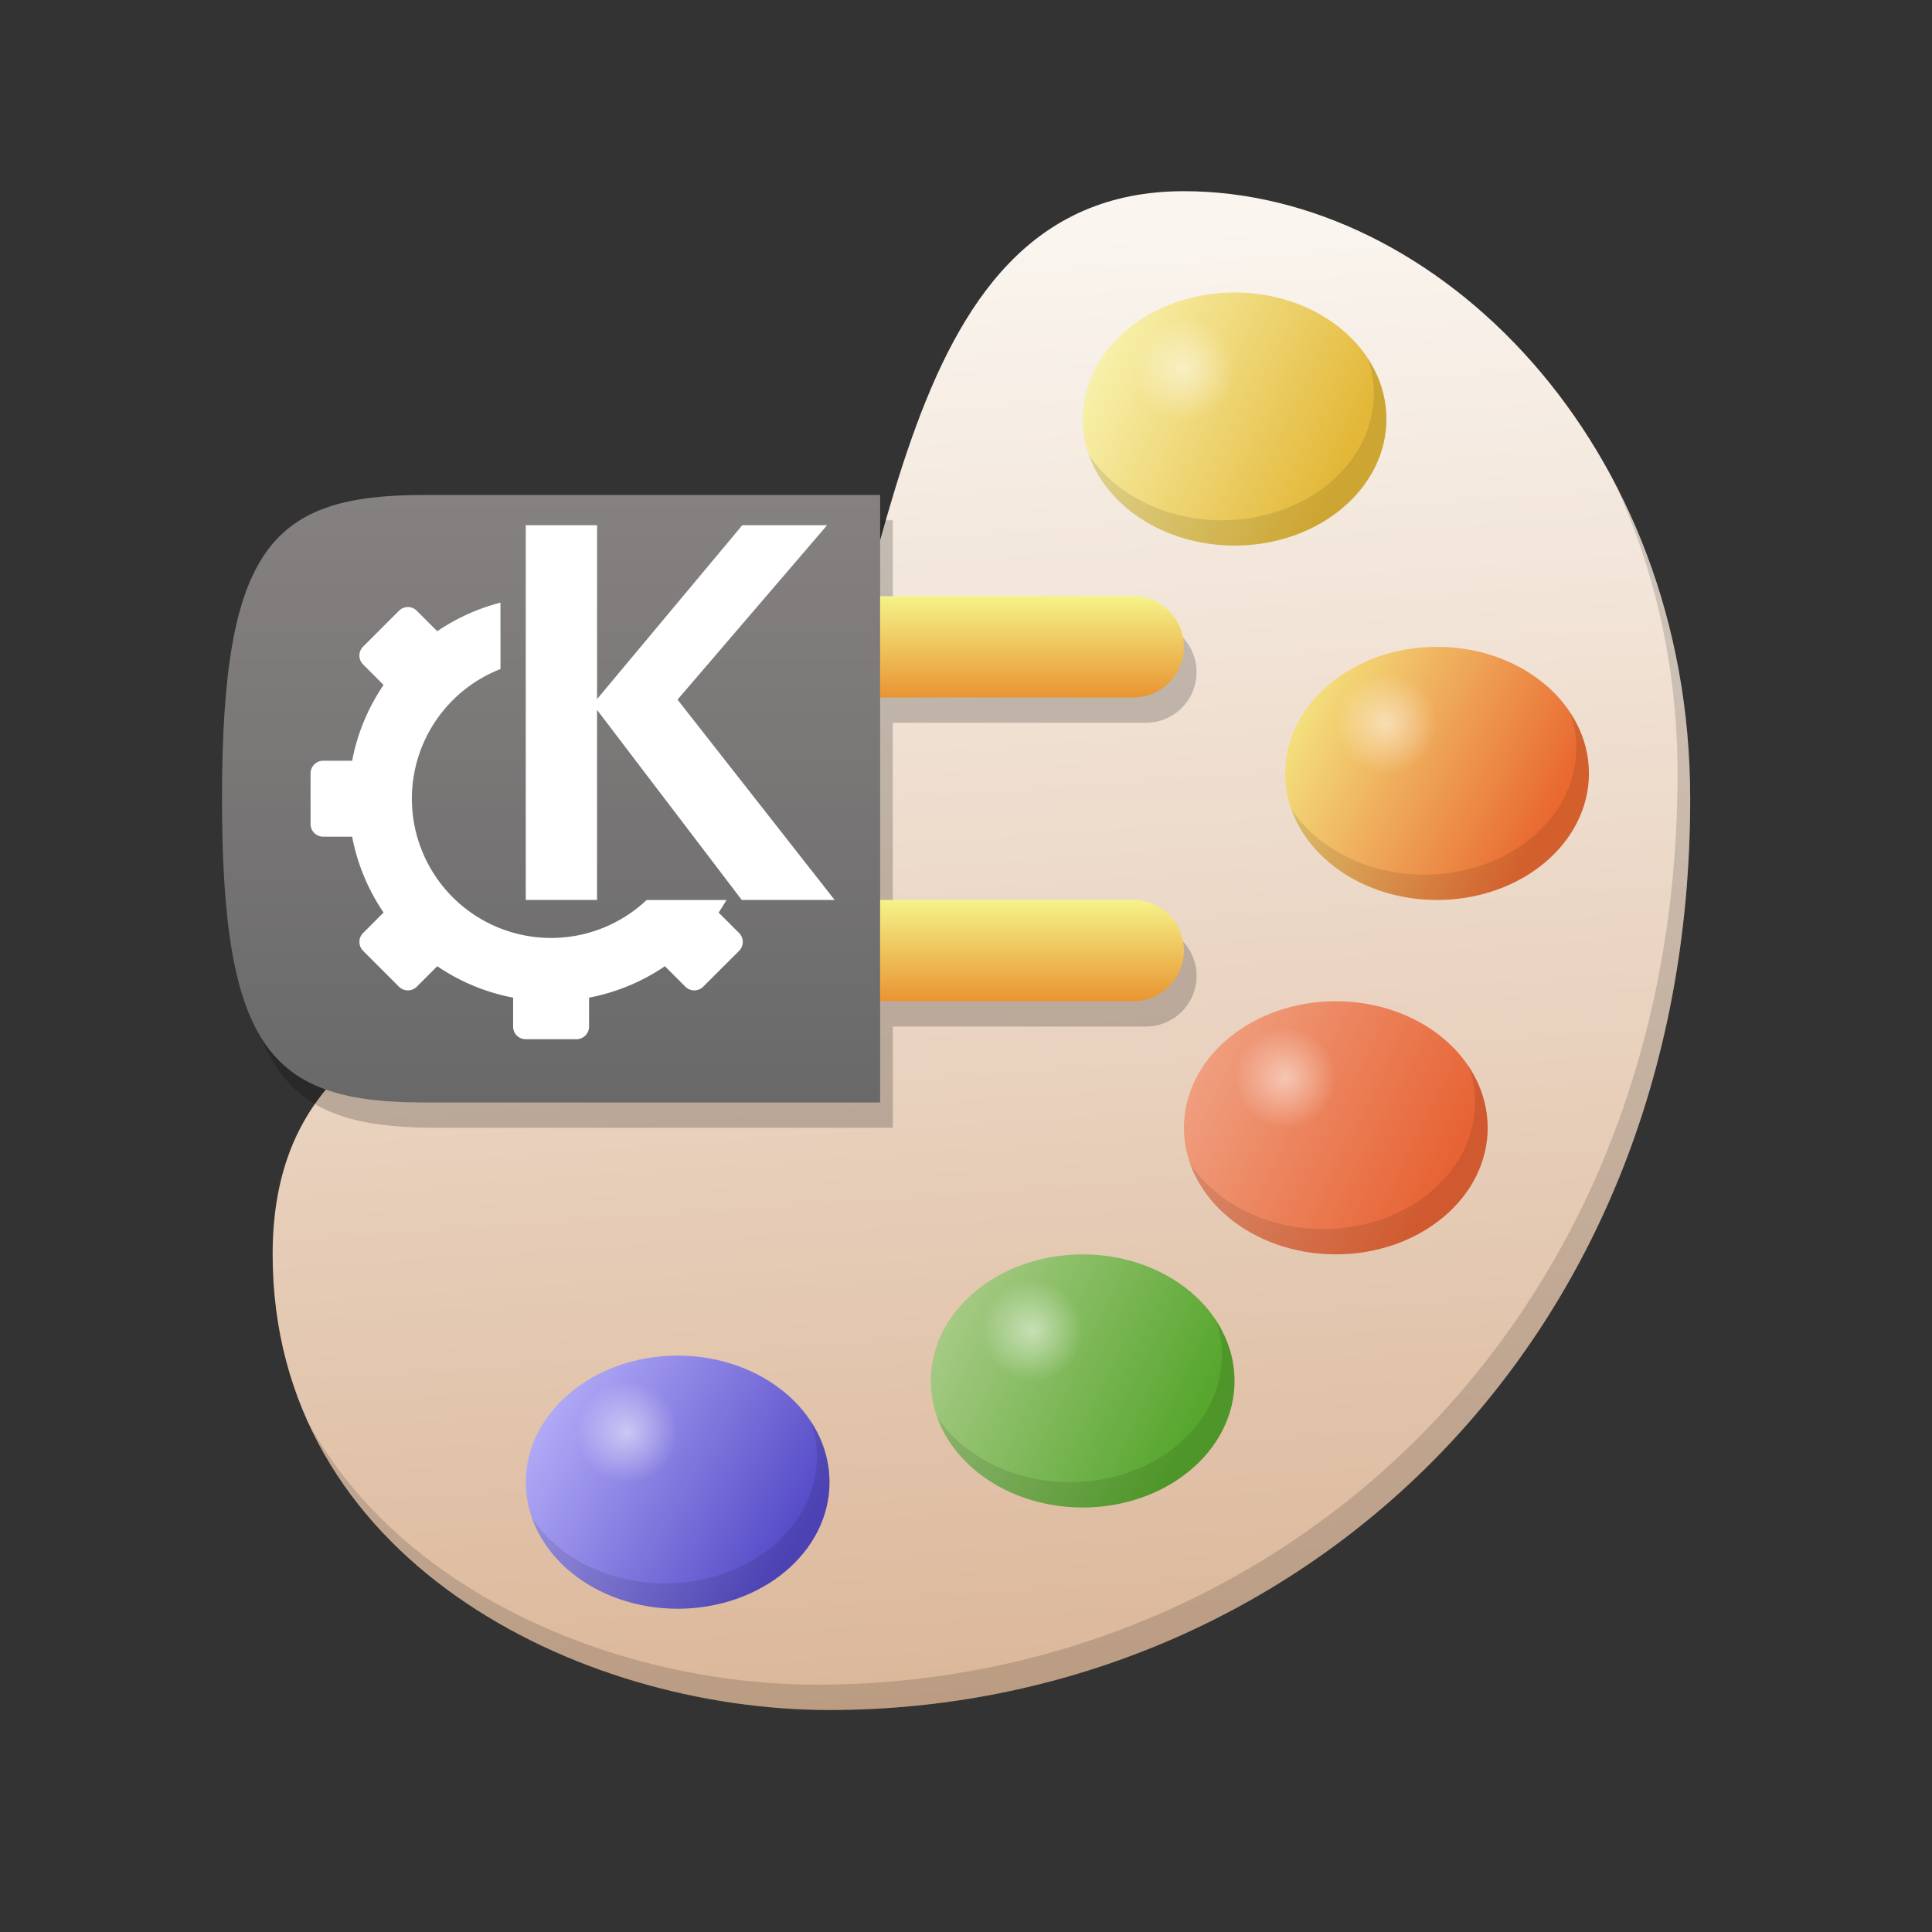 <?xml version="1.0" encoding="UTF-8" standalone="no"?>
<svg
   xmlns:dc="http://purl.org/dc/elements/1.1/"
   xmlns:cc="http://creativecommons.org/ns#"
   xmlns:rdf="http://www.w3.org/1999/02/22-rdf-syntax-ns#"
   xmlns:svg="http://www.w3.org/2000/svg"
   xmlns="http://www.w3.org/2000/svg"
   xmlns:xlink="http://www.w3.org/1999/xlink"
   xmlns:sodipodi="http://sodipodi.sourceforge.net/DTD/sodipodi-0.dtd"
   xmlns:inkscape="http://www.inkscape.org/namespaces/inkscape"
   version="1.1"
   id="svg2"
   width="128"
   height="128"
   viewBox="0 0 128 128"
   sodipodi:docname="kipi.svg"
   inkscape:version="1.0.2 (e86c870879, 2021-01-15)">
  <rect x="0" y="0" width="128" height="128" fill="#333333" stroke="none"/>
  <defs
     id="defs6">
    <linearGradient
       inkscape:collect="always"
       id="linearGradient1389">
      <stop
         style="stop-color:#f5f388;stop-opacity:1"
         offset="0"
         id="stop1385" />
      <stop
         style="stop-color:#e96931;stop-opacity:1"
         offset="1"
         id="stop1387" />
    </linearGradient>
    <linearGradient
       inkscape:collect="always"
       id="linearGradient1367">
      <stop
         style="stop-color:#ffffff;stop-opacity:0.5"
         offset="0"
         id="stop1363" />
      <stop
         style="stop-color:#ffffff;stop-opacity:0"
         offset="1"
         id="stop1365" />
    </linearGradient>
    <linearGradient
       inkscape:collect="always"
       id="linearGradient1281">
      <stop
         style="stop-color:#868181;stop-opacity:1"
         offset="0"
         id="stop1277" />
      <stop
         style="stop-color:#696969;stop-opacity:1"
         offset="1"
         id="stop1279" />
    </linearGradient>
    <linearGradient
       inkscape:collect="always"
       id="linearGradient1271">
      <stop
         style="stop-color:#c0baff;stop-opacity:1"
         offset="0"
         id="stop1267" />
      <stop
         style="stop-color:#5449c6;stop-opacity:1"
         offset="1"
         id="stop1269" />
    </linearGradient>
    <linearGradient
       inkscape:collect="always"
       id="linearGradient1263">
      <stop
         style="stop-color:#b2d092;stop-opacity:1"
         offset="0"
         id="stop1259" />
      <stop
         style="stop-color:#57a62e;stop-opacity:1"
         offset="1"
         id="stop1261" />
    </linearGradient>
    <linearGradient
       inkscape:collect="always"
       id="linearGradient1255">
      <stop
         style="stop-color:#f1a88b;stop-opacity:1"
         offset="0"
         id="stop1251" />
      <stop
         style="stop-color:#e76334;stop-opacity:1"
         offset="1"
         id="stop1253" />
    </linearGradient>
    <linearGradient
       inkscape:collect="always"
       id="linearGradient1247">
      <stop
         style="stop-color:#f5f388;stop-opacity:1"
         offset="0"
         id="stop1243" />
      <stop
         style="stop-color:#e99431;stop-opacity:1"
         offset="1"
         id="stop1245" />
    </linearGradient>
    <linearGradient
       inkscape:collect="always"
       id="linearGradient1237">
      <stop
         style="stop-color:#fbfabe;stop-opacity:1"
         offset="0"
         id="stop1233" />
      <stop
         style="stop-color:#e3b737;stop-opacity:1"
         offset="1"
         id="stop1235" />
    </linearGradient>
    <linearGradient
       inkscape:collect="always"
       id="linearGradient1229">
      <stop
         style="stop-color:#faf5ef;stop-opacity:1"
         offset="0"
         id="stop1225" />
      <stop
         style="stop-color:#dcb799;stop-opacity:0.996"
         offset="1"
         id="stop1227" />
    </linearGradient>
    <linearGradient
       inkscape:collect="always"
       xlink:href="#linearGradient1229"
       id="linearGradient1231"
       x1="68"
       y1="5.565"
       x2="76"
       y2="121.565"
       gradientUnits="userSpaceOnUse"
       gradientTransform="matrix(0.839,0,0,0.839,8,16.919)" />
    <linearGradient
       inkscape:collect="always"
       xlink:href="#linearGradient1389"
       id="linearGradient1249"
       x1="92"
       y1="41.565"
       x2="112"
       y2="53.565"
       gradientUnits="userSpaceOnUse"
       gradientTransform="matrix(0.839,0,0,1.048,8,4.852)" />
    <linearGradient
       inkscape:collect="always"
       xlink:href="#linearGradient1255"
       id="linearGradient1257"
       x1="84"
       y1="65.565"
       x2="104"
       y2="77.565"
       gradientUnits="userSpaceOnUse"
       gradientTransform="matrix(0.839,0,0,1.048,8,3.175)" />
    <linearGradient
       inkscape:collect="always"
       xlink:href="#linearGradient1263"
       id="linearGradient1265"
       x1="64"
       y1="85.565"
       x2="84"
       y2="97.565"
       gradientUnits="userSpaceOnUse"
       gradientTransform="matrix(0.839,0,0,1.048,8,-1.018)" />
    <linearGradient
       inkscape:collect="always"
       xlink:href="#linearGradient1271"
       id="linearGradient1273"
       x1="28"
       y1="89.565"
       x2="52"
       y2="105.565"
       gradientUnits="userSpaceOnUse"
       gradientTransform="matrix(0.719,0,0,0.839,14.708,20.274)" />
    <linearGradient
       inkscape:collect="always"
       xlink:href="#linearGradient1237"
       id="linearGradient1275"
       x1="76"
       y1="17.565"
       x2="96"
       y2="29.565"
       gradientUnits="userSpaceOnUse"
       gradientTransform="matrix(0.839,0,0,1.048,8,6.529)" />
    <linearGradient
       inkscape:collect="always"
       xlink:href="#linearGradient1281"
       id="linearGradient1283"
       x1="32"
       y1="25.565"
       x2="32"
       y2="73.565"
       gradientUnits="userSpaceOnUse"
       gradientTransform="matrix(0.839,0,0,0.839,8,16.919)" />
    <linearGradient
       inkscape:collect="always"
       xlink:href="#linearGradient1247"
       id="linearGradient1332"
       x1="64"
       y1="57.565"
       x2="64"
       y2="65.565"
       gradientUnits="userSpaceOnUse"
       gradientTransform="matrix(0.839,0,0,0.839,8,16.919)" />
    <linearGradient
       inkscape:collect="always"
       xlink:href="#linearGradient1247"
       id="linearGradient1340"
       x1="64"
       y1="33.565"
       x2="64"
       y2="41.565"
       gradientUnits="userSpaceOnUse"
       gradientTransform="matrix(0.839,0,0,0.839,8,16.919)" />
    <radialGradient
       inkscape:collect="always"
       xlink:href="#linearGradient1367"
       id="radialGradient1361"
       cx="32"
       cy="91.565"
       fx="32"
       fy="91.565"
       r="12"
       gradientTransform="matrix(0.28,2.2779251e-8,-2.2345705e-8,0.28,32.597,74.815)"
       gradientUnits="userSpaceOnUse" />
    <radialGradient
       inkscape:collect="always"
       xlink:href="#linearGradient1367"
       id="radialGradient1371"
       gradientUnits="userSpaceOnUse"
       gradientTransform="matrix(0.28,2.2779251e-8,-2.2345705e-8,0.28,59.431,68.107)"
       cx="32"
       cy="91.565"
       fx="32"
       fy="91.565"
       r="12" />
    <radialGradient
       inkscape:collect="always"
       xlink:href="#linearGradient1367"
       id="radialGradient1375"
       gradientUnits="userSpaceOnUse"
       gradientTransform="matrix(0.28,2.2779251e-8,-2.2345705e-8,0.28,76.201,51.336)"
       cx="32"
       cy="91.565"
       fx="32"
       fy="91.565"
       r="12" />
    <radialGradient
       inkscape:collect="always"
       xlink:href="#linearGradient1367"
       id="radialGradient1379"
       gradientUnits="userSpaceOnUse"
       gradientTransform="matrix(0.28,2.2779251e-8,-2.2345705e-8,0.28,82.91,27.857)"
       cx="32"
       cy="91.565"
       fx="32"
       fy="91.565"
       r="12" />
    <radialGradient
       inkscape:collect="always"
       xlink:href="#linearGradient1367"
       id="radialGradient1383"
       gradientUnits="userSpaceOnUse"
       gradientTransform="matrix(0.28,2.2779251e-8,-2.2345705e-8,0.28,69.493,4.378)"
       cx="32"
       cy="91.565"
       fx="32"
       fy="91.565"
       r="12" />
  </defs>
  <sodipodi:namedview
     pagecolor="#ffffff"
     bordercolor="#666666"
     borderopacity="1"
     objecttolerance="10"
     gridtolerance="10"
     guidetolerance="10"
     inkscape:pageopacity="0"
     inkscape:pageshadow="2"
     inkscape:window-width="640"
     inkscape:window-height="480"
     id="namedview4"
     showgrid="false"
     inkscape:snap-nodes="false"
     inkscape:snap-bbox="true"
     inkscape:bbox-nodes="true"
     inkscape:snap-page="false"
     inkscape:snap-grids="true"
     inkscape:zoom="1"
     inkscape:cx="63.564689"
     inkscape:cy="56.552367"
     inkscape:current-layer="g10">
    <inkscape:grid
       type="xygrid"
       id="grid837"
       spacingx="1"
       spacingy="1" />
  </sodipodi:namedview>
  <g
     inkscape:groupmode="layer"
     inkscape:label="Image"
     id="g10"
     transform="translate(0,-5.565)">
    <path
       style="fill:url(#linearGradient1231);fill-opacity:1;stroke:none;stroke-width:0.839px;stroke-linecap:butt;stroke-linejoin:miter;stroke-opacity:1"
       d="m 78.438,18.232 c 16.771,0 33.542,16.771 33.542,40.25 0,36.896 -26.833,60.375 -57.021,60.375 -16.771,0 -36.896,-10.062 -36.896,-30.188 0,-20.125 23.479,-16.771 33.542,-26.833 C 59.431,47.301 58.312,18.232 78.438,18.232 Z"
       id="path839"
       sodipodi:nodetypes="cccccc" />
    <ellipse
       style="fill:url(#linearGradient1275);fill-opacity:1;fill-rule:evenodd;stroke-width:3.75;stroke-linejoin:round;stroke-opacity:0.3;paint-order:markers fill stroke;stop-color:#000000"
       id="path841"
       cx="81.792"
       cy="33.326"
       rx="10.062"
       ry="8.385" />
    <ellipse
       style="fill:url(#linearGradient1249);fill-opacity:1;fill-rule:evenodd;stroke-width:3.75;stroke-linejoin:round;stroke-opacity:0.3;paint-order:markers fill stroke;stop-color:#000000"
       id="path856"
       ry="8.385"
       rx="10.062"
       cy="56.805"
       cx="95.208" />
    <ellipse
       style="fill:url(#linearGradient1257);fill-opacity:1;fill-rule:evenodd;stroke-width:3.75;stroke-linejoin:round;stroke-opacity:0.3;paint-order:markers fill stroke;stop-color:#000000"
       id="path858"
       cx="88.5"
       cy="80.284"
       rx="10.062"
       ry="8.385" />
    <ellipse
       style="fill:url(#linearGradient1265);fill-opacity:1;fill-rule:evenodd;stroke-width:3.75;stroke-linejoin:round;stroke-opacity:0.3;paint-order:markers fill stroke;stop-color:#000000"
       id="path860"
       cx="71.729"
       cy="97.055"
       rx="10.062"
       ry="8.385" />
    <ellipse
       style="fill:url(#linearGradient1273);fill-opacity:1;fill-rule:evenodd;stroke-width:3.105;stroke-linejoin:round;stroke-opacity:0.3;paint-order:markers fill stroke;stop-color:#000000"
       id="path862"
       cx="44.896"
       cy="103.763"
       rx="10.062"
       ry="8.385" />
    <path
       id="path1406"
       style="fill:#000000;fill-opacity:0.2;fill-rule:evenodd;stroke-width:3.062;stroke-linejoin:round;stroke-opacity:0.3;paint-order:markers fill stroke;stop-color:#000000"
       d="m 28.964,40.033 c -10.062,0 -13.417,3.354 -13.417,20.125 0,16.771 3.354,20.125 13.417,20.125 h 30.188 v -6.708 h 16.771 a 3.354,3.354 0 0 0 3.354,-3.354 3.354,3.354 0 0 0 -3.354,-3.354 H 59.151 V 53.45 h 16.771 a 3.354,3.354 0 0 0 3.354,-3.354 3.354,3.354 0 0 0 -3.354,-3.354 H 59.151 v -6.708 z" />
    <path
       style="fill:url(#linearGradient1283);fill-opacity:1;stroke:none;stroke-width:0.839px;stroke-linecap:butt;stroke-linejoin:miter;stroke-opacity:1"
       d="m 58.312,38.357 v 40.25 H 28.125 c -10.062,0 -13.417,-3.354 -13.417,-20.125 0,-16.771 3.354,-20.125 13.417,-20.125 z"
       id="path864"
       sodipodi:nodetypes="cccccc" />
    <path
       id="rect866"
       style="fill:url(#linearGradient1340);fill-opacity:1;fill-rule:evenodd;stroke-width:3.062;stroke-linejoin:round;stroke-opacity:0.3;paint-order:markers fill stroke;stop-color:#000000"
       d="m 58.312,45.065 v 6.708 H 75.083 A 3.354,3.354 0 0 0 78.438,48.419 3.354,3.354 0 0 0 75.083,45.065 Z" />
    <path
       id="rect868"
       style="fill:url(#linearGradient1332);fill-opacity:1;fill-rule:evenodd;stroke-width:3.062;stroke-linejoin:round;stroke-opacity:0.3;paint-order:markers fill stroke;stop-color:#000000"
       d="m 58.312,65.19 v 6.708 H 75.083 A 3.354,3.354 0 0 0 78.438,68.544 3.354,3.354 0 0 0 75.083,65.19 Z" />
    <path
       id="path1285"
       style="fill:#ffffff;fill-opacity:1;fill-rule:evenodd;stroke:none;stroke-width:3.354;stroke-linejoin:round;stroke-opacity:0.3;paint-order:markers fill stroke;stop-color:#000000"
       d="m 34.833,40.361 v 24.829 h 4.723 V 52.597 l 9.588,12.593 h 6.155 L 44.888,51.917 54.798,40.361 H 49.18 L 39.557,51.881 V 40.361 Z m -1.677,5.131 a 13.417,13.417 0 0 0 -4.186,1.893 L 27.616,46.031 c -0.328,-0.328 -0.857,-0.328 -1.186,0 l -2.372,2.372 c -0.328,0.328 -0.328,0.857 0,1.186 l 1.354,1.354 a 13.417,13.417 0 0 0 -2.082,5.023 h -1.915 c -0.465,0 -0.839,0.374 -0.839,0.839 v 3.354 c 0,0.465 0.374,0.839 0.839,0.839 h 1.915 a 13.417,13.417 0 0 0 2.082,5.025 l -1.354,1.354 c -0.328,0.328 -0.328,0.857 0,1.186 l 2.372,2.371 c 0.328,0.328 0.857,0.328 1.186,0 l 1.354,-1.354 a 13.417,13.417 0 0 0 5.025,2.082 v 1.915 c 0,0.465 0.374,0.839 0.839,0.839 H 38.188 c 0.465,0 0.839,-0.374 0.839,-0.839 v -1.915 a 13.417,13.417 0 0 0 5.025,-2.082 l 1.354,1.354 c 0.328,0.328 0.857,0.328 1.186,0 l 2.372,-2.371 c 0.328,-0.328 0.328,-0.857 0,-1.186 l -1.354,-1.354 a 13.417,13.417 0 0 0 0.522,-0.832 h -5.29 a 9.224,9.224 0 0 1 -6.33,2.516 9.224,9.224 0 0 1 -9.224,-9.224 9.224,9.224 0 0 1 5.87,-8.592 z" />
    <g
       aria-label="K"
       id="text1316"
       style="font-weight:bold;font-size:42.667px;line-height:0.75;font-family:'Liberation Sans';-inkscape-font-specification:'Liberation Sans Bold';fill:#fff6ff;fill-opacity:1;fill-rule:evenodd;stroke:none;stroke-width:4;stroke-linejoin:round;stroke-opacity:0.3;paint-order:markers fill stroke;stop-color:#000000"
       transform="matrix(0.839,0,0,0.839,8,13.565)" />
    <path
       id="ellipse1342"
       style="fill:#000000;fill-opacity:0.1;fill-rule:evenodd;stroke-width:3.75;stroke-linejoin:round;stroke-opacity:0.3;paint-order:markers fill stroke;stop-color:#000000"
       d="m 90.605,29.278 a 10.062,8.385 0 0 1 0.411,2.37 10.062,8.385 0 0 1 -10.062,8.385 10.062,8.385 0 0 1 -8.813,-4.338 10.062,8.385 0 0 0 9.651,6.016 10.062,8.385 0 0 0 10.062,-8.385 10.062,8.385 0 0 0 -1.25,-4.047 z" />
    <path
       id="path1351"
       style="fill:#000000;fill-opacity:0.1;fill-rule:evenodd;stroke-width:3.75;stroke-linejoin:round;stroke-opacity:0.3;paint-order:markers fill stroke;stop-color:#000000"
       d="m 104.021,52.758 a 10.062,8.385 0 0 1 0.411,2.37 10.062,8.385 0 0 1 -10.062,8.385 10.062,8.385 0 0 1 -8.813,-4.338 10.062,8.385 0 0 0 9.651,6.016 10.062,8.385 0 0 0 10.062,-8.385 10.062,8.385 0 0 0 -1.25,-4.047 z" />
    <path
       id="path1353"
       style="fill:#000000;fill-opacity:0.1;fill-rule:evenodd;stroke-width:3.75;stroke-linejoin:round;stroke-opacity:0.3;paint-order:markers fill stroke;stop-color:#000000"
       d="m 97.313,76.237 a 10.062,8.385 0 0 1 0.411,2.37 10.062,8.385 0 0 1 -10.062,8.385 10.062,8.385 0 0 1 -8.813,-4.338 A 10.062,8.385 0 0 0 88.5,88.669 10.062,8.385 0 0 0 98.562,80.284 10.062,8.385 0 0 0 97.313,76.237 Z" />
    <path
       id="path1355"
       style="fill:#000000;fill-opacity:0.1;fill-rule:evenodd;stroke-width:3.75;stroke-linejoin:round;stroke-opacity:0.3;paint-order:markers fill stroke;stop-color:#000000"
       d="m 80.542,93.008 a 10.062,8.385 0 0 1 0.411,2.37 10.062,8.385 0 0 1 -10.062,8.385 10.062,8.385 0 0 1 -8.813,-4.338 10.062,8.385 0 0 0 9.651,6.016 10.062,8.385 0 0 0 10.062,-8.385 10.062,8.385 0 0 0 -1.25,-4.047 z" />
    <path
       id="path1357"
       style="fill:#000000;fill-opacity:0.1;fill-rule:evenodd;stroke-width:3.75;stroke-linejoin:round;stroke-opacity:0.3;paint-order:markers fill stroke;stop-color:#000000"
       d="m 53.709,99.716 a 10.062,8.385 0 0 1 0.411,2.37 10.062,8.385 0 0 1 -10.062,8.385 10.062,8.385 0 0 1 -8.813,-4.338 10.062,8.385 0 0 0 9.651,6.016 10.062,8.385 0 0 0 10.063,-8.385 10.062,8.385 0 0 0 -1.25,-4.047 z" />
    <ellipse
       style="fill:url(#radialGradient1361);fill-opacity:1;fill-rule:evenodd;stroke-width:3.105;stroke-linejoin:round;stroke-opacity:0.3;paint-order:markers fill stroke;stop-color:#000000"
       id="ellipse1359"
       cx="44.896"
       cy="103.763"
       rx="10.062"
       ry="8.385" />
    <ellipse
       style="fill:url(#radialGradient1371);fill-opacity:1;fill-rule:evenodd;stroke-width:3.105;stroke-linejoin:round;stroke-opacity:0.3;paint-order:markers fill stroke;stop-color:#000000"
       id="ellipse1369"
       cx="71.729"
       cy="97.055"
       rx="10.062"
       ry="8.385" />
    <ellipse
       style="fill:url(#radialGradient1375);fill-opacity:1;fill-rule:evenodd;stroke-width:3.105;stroke-linejoin:round;stroke-opacity:0.3;paint-order:markers fill stroke;stop-color:#000000"
       id="ellipse1373"
       cx="88.5"
       cy="80.284"
       rx="10.062"
       ry="8.385" />
    <ellipse
       style="fill:url(#radialGradient1379);fill-opacity:1;fill-rule:evenodd;stroke-width:3.105;stroke-linejoin:round;stroke-opacity:0.3;paint-order:markers fill stroke;stop-color:#000000"
       id="ellipse1377"
       cx="95.208"
       cy="56.805"
       rx="10.062"
       ry="8.385" />
    <ellipse
       style="fill:url(#radialGradient1383);fill-opacity:1;fill-rule:evenodd;stroke-width:3.105;stroke-linejoin:round;stroke-opacity:0.3;paint-order:markers fill stroke;stop-color:#000000"
       id="ellipse1381"
       cx="81.792"
       cy="33.326"
       rx="10.062"
       ry="8.385" />
    <path
       id="path1391"
       style="fill:#000000;fill-opacity:0.15;stroke:none;stroke-width:0.839px;stroke-linecap:butt;stroke-linejoin:miter;stroke-opacity:1"
       d="m 106.889,37.395 c 2.67,5.647 4.252,12.211 4.252,19.409 0,36.896 -26.833,60.375 -57.021,60.375 -12.711,0 -27.34,-5.786 -33.683,-17.346 5.798,12.677 21.21,19.023 34.521,19.023 30.188,0 57.021,-23.479 57.021,-60.375 0,-7.923 -1.915,-15.078 -5.09,-21.086 z" />
  </g>
</svg>

